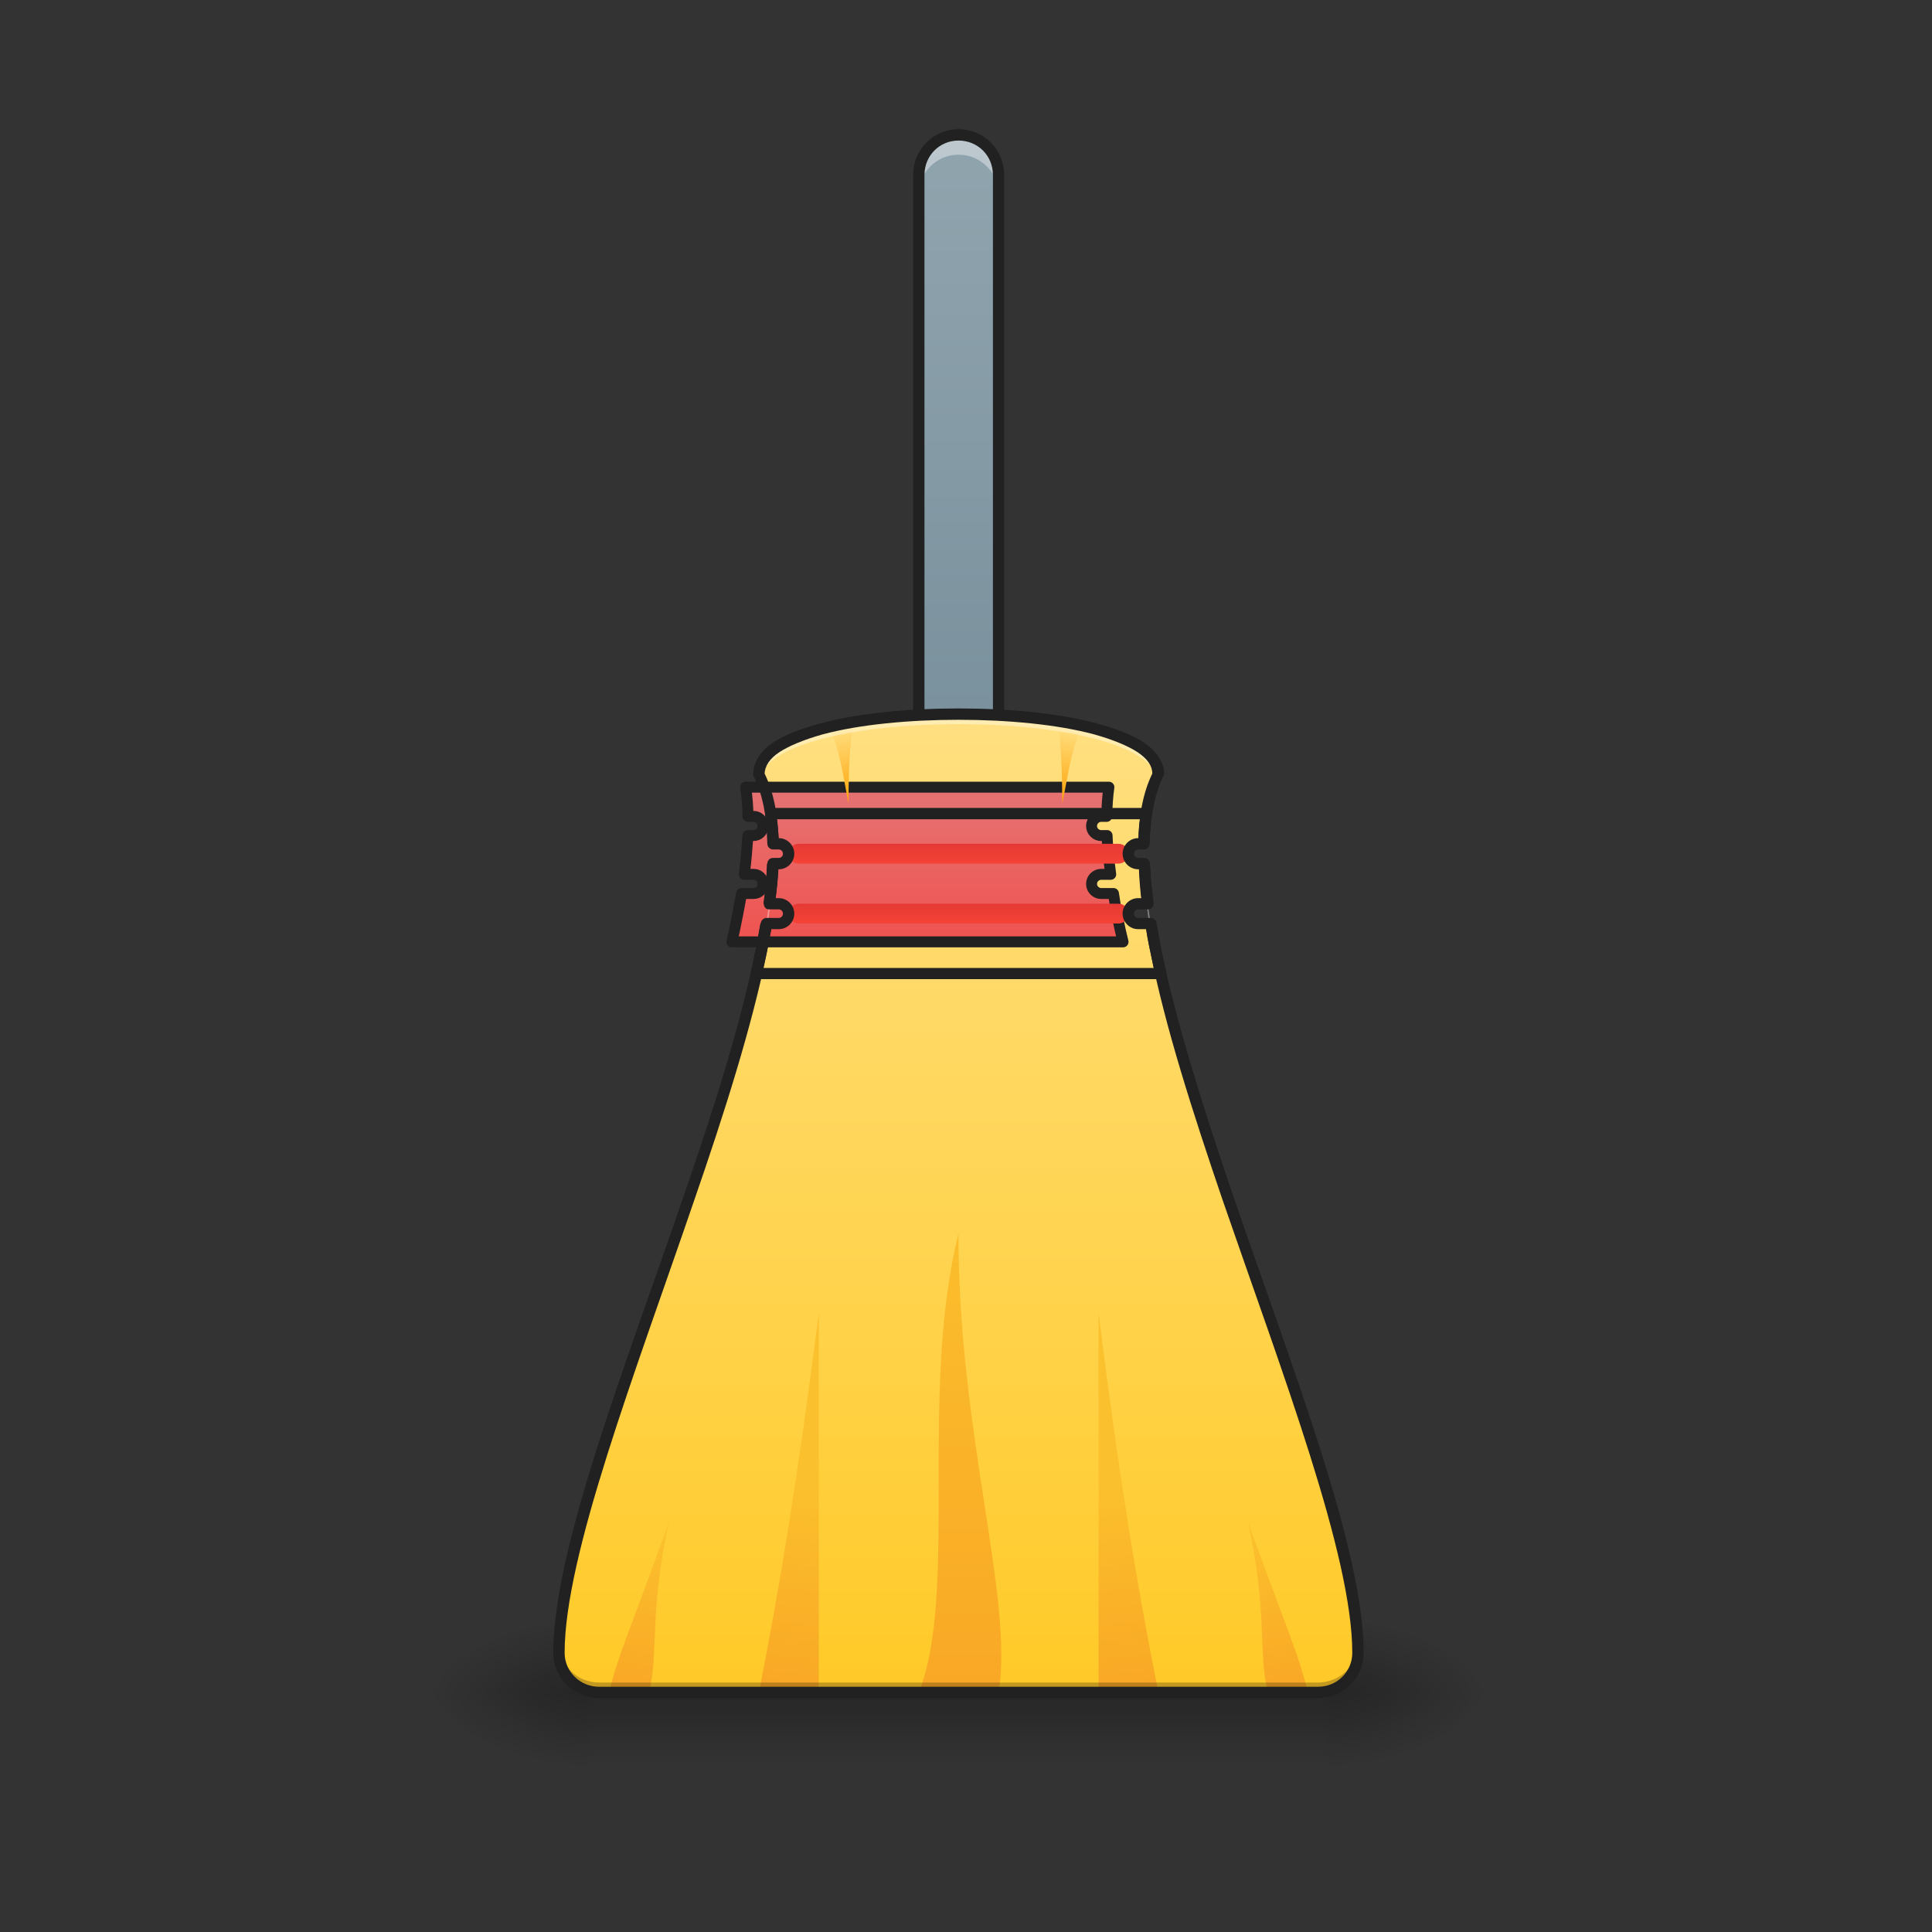 <?xml version="1.0" encoding="UTF-8"?>
<svg xmlns="http://www.w3.org/2000/svg" xmlns:xlink="http://www.w3.org/1999/xlink" width="16pt" height="16pt" viewBox="0 0 16 16" version="1.1">
<rect x="0" y="0" width="16" height="16" fill="#333333" stroke="none"/>
<defs>
<linearGradient id="linear0" gradientUnits="userSpaceOnUse" x1="254" y1="233.5" x2="254" y2="254.667" gradientTransform="matrix(0.031,0,0,0.031,-0,6.719)">
<stop offset="0" style="stop-color:rgb(0%,0%,0%);stop-opacity:0.275;"/>
<stop offset="1" style="stop-color:rgb(0%,0%,0%);stop-opacity:0;"/>
</linearGradient>
<radialGradient id="radial0" gradientUnits="userSpaceOnUse" cx="450.909" cy="189.579" fx="450.909" fy="189.579" r="21.167" gradientTransform="matrix(0,-0.039,-0.07,-0,24.163,31.798)">
<stop offset="0" style="stop-color:rgb(0%,0%,0%);stop-opacity:0.314;"/>
<stop offset="0.222" style="stop-color:rgb(0%,0%,0%);stop-opacity:0.275;"/>
<stop offset="1" style="stop-color:rgb(0%,0%,0%);stop-opacity:0;"/>
</radialGradient>
<radialGradient id="radial1" gradientUnits="userSpaceOnUse" cx="450.909" cy="189.579" fx="450.909" fy="189.579" r="21.167" gradientTransform="matrix(-0,0.039,0.07,0,-8.287,-3.764)">
<stop offset="0" style="stop-color:rgb(0%,0%,0%);stop-opacity:0.314;"/>
<stop offset="0.222" style="stop-color:rgb(0%,0%,0%);stop-opacity:0.275;"/>
<stop offset="1" style="stop-color:rgb(0%,0%,0%);stop-opacity:0;"/>
</radialGradient>
<radialGradient id="radial2" gradientUnits="userSpaceOnUse" cx="450.909" cy="189.579" fx="450.909" fy="189.579" r="21.167" gradientTransform="matrix(-0,-0.039,0.07,-0,-8.287,31.798)">
<stop offset="0" style="stop-color:rgb(0%,0%,0%);stop-opacity:0.314;"/>
<stop offset="0.222" style="stop-color:rgb(0%,0%,0%);stop-opacity:0.275;"/>
<stop offset="1" style="stop-color:rgb(0%,0%,0%);stop-opacity:0;"/>
</radialGradient>
<radialGradient id="radial3" gradientUnits="userSpaceOnUse" cx="450.909" cy="189.579" fx="450.909" fy="189.579" r="21.167" gradientTransform="matrix(0,0.039,-0.07,0,24.163,-3.764)">
<stop offset="0" style="stop-color:rgb(0%,0%,0%);stop-opacity:0.314;"/>
<stop offset="0.222" style="stop-color:rgb(0%,0%,0%);stop-opacity:0.275;"/>
<stop offset="1" style="stop-color:rgb(0%,0%,0%);stop-opacity:0;"/>
</radialGradient>
<linearGradient id="linear1" gradientUnits="userSpaceOnUse" x1="254" y1="-9.917" x2="254" y2="-179.25" gradientTransform="matrix(0.031,0,0,0.031,0,6.719)">
<stop offset="0" style="stop-color:rgb(47.059%,56.471%,61.176%);stop-opacity:1;"/>
<stop offset="1" style="stop-color:rgb(56.471%,64.314%,68.235%);stop-opacity:1;"/>
</linearGradient>
<linearGradient id="linear2" gradientUnits="userSpaceOnUse" x1="254" y1="233.5" x2="254" y2="-31.083" gradientTransform="matrix(0.031,0,0,0.031,0,6.719)">
<stop offset="0" style="stop-color:rgb(100%,79.216%,15.686%);stop-opacity:1;"/>
<stop offset="1" style="stop-color:rgb(100%,87.843%,50.98%);stop-opacity:1;"/>
</linearGradient>
<linearGradient id="linear3" gradientUnits="userSpaceOnUse" x1="960" y1="975.118" x2="960" y2="815.118" >
<stop offset="0" style="stop-color:rgb(93.725%,32.549%,31.373%);stop-opacity:1;"/>
<stop offset="1" style="stop-color:rgb(89.804%,45.098%,45.098%);stop-opacity:1;"/>
</linearGradient>
<linearGradient id="linear4" gradientUnits="userSpaceOnUse" x1="254" y1="101.208" x2="254" y2="233.5" gradientTransform="matrix(0.031,0,0,0.031,0,6.719)">
<stop offset="0" style="stop-color:rgb(98.431%,75.294%,17.647%);stop-opacity:1;"/>
<stop offset="1" style="stop-color:rgb(97.647%,65.882%,14.51%);stop-opacity:1;"/>
</linearGradient>
<linearGradient id="linear5" gradientUnits="userSpaceOnUse" x1="259.292" y1="180.583" x2="254" y2="233.5" gradientTransform="matrix(0.031,0,0,0.031,-1.323,6.719)">
<stop offset="0" style="stop-color:rgb(98.431%,75.294%,17.647%);stop-opacity:1;"/>
<stop offset="1" style="stop-color:rgb(97.647%,65.882%,14.51%);stop-opacity:1;"/>
</linearGradient>
<linearGradient id="linear6" gradientUnits="userSpaceOnUse" x1="256.646" y1="193.812" x2="251.354" y2="233.5" gradientTransform="matrix(0.031,0,0,0.031,-2.563,6.719)">
<stop offset="0" style="stop-color:rgb(98.431%,75.294%,17.647%);stop-opacity:1;"/>
<stop offset="1" style="stop-color:rgb(97.647%,65.882%,14.51%);stop-opacity:1;"/>
</linearGradient>
<linearGradient id="linear7" gradientUnits="userSpaceOnUse" x1="259.292" y1="180.583" x2="254" y2="233.5" gradientTransform="matrix(-0.031,0,0,0.031,17.2,6.719)">
<stop offset="0" style="stop-color:rgb(98.431%,75.294%,17.647%);stop-opacity:1;"/>
<stop offset="1" style="stop-color:rgb(97.647%,65.882%,14.51%);stop-opacity:1;"/>
</linearGradient>
<linearGradient id="linear8" gradientUnits="userSpaceOnUse" x1="256.646" y1="193.812" x2="251.354" y2="233.5" gradientTransform="matrix(-0.031,0,0,0.031,18.44,6.719)">
<stop offset="0" style="stop-color:rgb(98.431%,75.294%,17.647%);stop-opacity:1;"/>
<stop offset="1" style="stop-color:rgb(97.647%,65.882%,14.51%);stop-opacity:1;"/>
</linearGradient>
<linearGradient id="linear9" gradientUnits="userSpaceOnUse" x1="246.062" y1="214.979" x2="250.031" y2="193.812" gradientTransform="matrix(0.031,0,0,-0.031,-0.827,12.715)">
<stop offset="0" style="stop-color:rgb(100%,87.843%,50.98%);stop-opacity:1;"/>
<stop offset="1" style="stop-color:rgb(100%,62.745%,0%);stop-opacity:1;"/>
</linearGradient>
<linearGradient id="linear10" gradientUnits="userSpaceOnUse" x1="246.062" y1="214.979" x2="250.031" y2="193.812" gradientTransform="matrix(-0.031,0,-0,-0.031,16.654,12.715)">
<stop offset="0" style="stop-color:rgb(100%,87.843%,50.98%);stop-opacity:1;"/>
<stop offset="1" style="stop-color:rgb(100%,62.745%,0%);stop-opacity:1;"/>
</linearGradient>
<linearGradient id="linear11" gradientUnits="userSpaceOnUse" x1="254" y1="8.604" x2="254" y2="13.896" gradientTransform="matrix(0.031,0,0,0.031,-0,7.216)">
<stop offset="0" style="stop-color:rgb(89.804%,22.353%,20.784%);stop-opacity:1;"/>
<stop offset="1" style="stop-color:rgb(95.686%,26.275%,21.176%);stop-opacity:1;"/>
</linearGradient>
<linearGradient id="linear12" gradientUnits="userSpaceOnUse" x1="254" y1="8.604" x2="254" y2="13.896" gradientTransform="matrix(0.031,0,0,0.031,0,6.719)">
<stop offset="0" style="stop-color:rgb(89.804%,22.353%,20.784%);stop-opacity:1;"/>
<stop offset="1" style="stop-color:rgb(95.686%,26.275%,21.176%);stop-opacity:1;"/>
</linearGradient>
</defs>
<g id="surface1">
<path style=" stroke:none;fill-rule:nonzero;fill:url(#linear0);" d="M 4.879 14.016 L 10.996 14.016 L 10.996 14.652 L 4.879 14.652 Z M 4.879 14.016 "/>
<path style=" stroke:none;fill-rule:nonzero;fill:url(#radial0);" d="M 10.996 14.016 L 12.32 14.016 L 12.32 13.355 L 10.996 13.355 Z M 10.996 14.016 "/>
<path style=" stroke:none;fill-rule:nonzero;fill:url(#radial1);" d="M 4.879 14.016 L 3.555 14.016 L 3.555 14.68 L 4.879 14.68 Z M 4.879 14.016 "/>
<path style=" stroke:none;fill-rule:nonzero;fill:url(#radial2);" d="M 4.879 14.016 L 3.555 14.016 L 3.555 13.355 L 4.879 13.355 Z M 4.879 14.016 "/>
<path style=" stroke:none;fill-rule:nonzero;fill:url(#radial3);" d="M 10.996 14.016 L 12.32 14.016 L 12.32 14.68 L 10.996 14.68 Z M 10.996 14.016 "/>
<path style=" stroke:none;fill-rule:nonzero;fill:url(#linear1);" d="M 7.938 1.117 C 8.121 1.117 8.27 1.266 8.27 1.449 L 8.27 6.078 C 8.27 6.262 8.121 6.41 7.938 6.41 C 7.754 6.41 7.609 6.262 7.609 6.078 L 7.609 1.449 C 7.609 1.266 7.754 1.117 7.938 1.117 Z M 7.938 1.117 "/>
<path style=" stroke:none;fill-rule:nonzero;fill:rgb(100%,100%,100%);fill-opacity:0.392;" d="M 7.938 1.117 C 7.754 1.117 7.609 1.266 7.609 1.449 L 7.609 1.613 C 7.609 1.43 7.754 1.281 7.938 1.281 C 8.121 1.281 8.27 1.43 8.27 1.613 L 8.27 1.449 C 8.27 1.266 8.121 1.117 7.938 1.117 Z M 7.938 1.117 "/>
<path style=" stroke:none;fill-rule:nonzero;fill:rgb(12.941%,12.941%,12.941%);fill-opacity:1;" d="M 7.938 1.07 C 7.73 1.07 7.562 1.238 7.562 1.449 L 7.562 6.078 C 7.562 6.285 7.73 6.457 7.938 6.457 C 8.148 6.457 8.316 6.285 8.316 6.078 L 8.316 1.449 C 8.316 1.238 8.148 1.07 7.938 1.07 Z M 7.938 1.164 C 8.098 1.164 8.223 1.289 8.223 1.449 L 8.223 6.078 C 8.223 6.238 8.098 6.363 7.938 6.363 C 7.781 6.363 7.656 6.238 7.656 6.078 L 7.656 1.449 C 7.656 1.289 7.781 1.164 7.938 1.164 Z M 7.938 1.164 "/>
<path style=" stroke:none;fill-rule:nonzero;fill:url(#linear2);" d="M 7.938 5.914 C 7.113 5.914 6.285 6.078 6.285 6.41 C 6.363 6.566 6.398 6.762 6.402 6.988 L 6.449 6.988 C 6.496 6.988 6.531 7.023 6.531 7.07 C 6.531 7.117 6.496 7.152 6.449 7.152 L 6.402 7.152 C 6.395 7.258 6.387 7.367 6.371 7.484 L 6.449 7.484 C 6.496 7.484 6.531 7.52 6.531 7.566 C 6.531 7.613 6.496 7.648 6.449 7.648 L 6.348 7.648 C 6.043 9.492 4.629 12.395 4.629 13.688 C 4.629 13.871 4.777 14.016 4.961 14.016 L 10.914 14.016 C 11.098 14.016 11.246 13.871 11.246 13.688 C 11.246 12.395 9.836 9.492 9.531 7.648 L 9.426 7.648 C 9.383 7.648 9.344 7.613 9.344 7.566 C 9.344 7.52 9.383 7.484 9.426 7.484 L 9.508 7.484 C 9.492 7.367 9.48 7.258 9.477 7.152 L 9.426 7.152 C 9.383 7.152 9.344 7.117 9.344 7.07 C 9.344 7.023 9.383 6.988 9.426 6.988 L 9.473 6.988 C 9.477 6.762 9.516 6.566 9.594 6.41 C 9.594 6.078 8.766 5.914 7.938 5.914 Z M 7.938 5.914 "/>
<path style="fill-rule:nonzero;fill:url(#linear3);stroke-width:11.339;stroke-linecap:square;stroke-linejoin:round;stroke:rgb(12.941%,12.941%,12.941%);stroke-opacity:1;stroke-miterlimit:4;" d="M 771.895 814.883 C 773.312 824.331 774.257 834.723 774.257 845.116 L 779.926 845.116 C 785.594 845.116 789.846 849.368 789.846 855.037 C 789.846 860.705 785.594 864.957 779.926 864.957 L 774.257 864.957 C 773.312 877.712 772.367 890.939 770.478 905.11 L 779.926 905.11 C 785.594 905.11 789.846 909.362 789.846 915.031 C 789.846 920.7 785.594 924.951 779.926 924.951 L 767.643 924.951 C 764.809 941.013 761.502 958.019 757.723 975.025 L 1162.566 975.025 C 1158.315 958.019 1155.008 941.013 1152.646 924.951 L 1139.891 924.951 C 1134.695 924.951 1129.971 920.7 1129.971 915.031 C 1129.971 909.362 1134.695 905.11 1139.891 905.11 L 1149.812 905.11 C 1147.922 890.939 1146.505 877.712 1146.032 864.957 L 1139.891 864.957 C 1134.695 864.957 1129.971 860.705 1129.971 855.037 C 1129.971 849.368 1134.695 845.116 1139.891 845.116 L 1145.56 845.116 C 1146.032 834.723 1146.505 824.331 1147.922 814.883 Z M 771.895 814.883 " transform="matrix(0.008,0,0,0.008,0,0)"/>
<path style=" stroke:none;fill-rule:nonzero;fill:url(#linear4);" d="M 7.938 10.215 C 7.934 11.867 8.398 13.238 8.27 14.016 L 7.609 14.016 C 7.938 13.191 7.609 11.535 7.938 10.215 Z M 7.938 10.215 "/>
<path style=" stroke:none;fill-rule:nonzero;fill:url(#linear5);" d="M 6.781 10.875 C 6.781 12.527 6.781 13.355 6.781 14.016 L 6.285 14.016 C 6.449 13.191 6.613 12.199 6.781 10.875 Z M 6.781 10.875 "/>
<path style=" stroke:none;fill-rule:nonzero;fill:url(#linear6);" d="M 5.539 12.609 C 5.375 13.355 5.457 13.688 5.375 14.016 L 5.043 14.016 C 5.125 13.688 5.211 13.52 5.539 12.609 Z M 5.539 12.609 "/>
<path style=" stroke:none;fill-rule:nonzero;fill:url(#linear7);" d="M 9.098 10.875 C 9.098 12.527 9.098 13.355 9.098 14.016 L 9.594 14.016 C 9.426 13.191 9.262 12.199 9.098 10.875 Z M 9.098 10.875 "/>
<path style=" stroke:none;fill-rule:nonzero;fill:url(#linear8);" d="M 10.336 12.609 C 10.5 13.355 10.418 13.688 10.5 14.016 L 10.832 14.016 C 10.75 13.688 10.668 13.52 10.336 12.609 Z M 10.336 12.609 "/>
<path style=" stroke:none;fill-rule:nonzero;fill:url(#linear9);" d="M 7.062 5.98 C 6.992 5.992 6.93 6.008 6.867 6.02 C 6.953 6.207 6.973 6.371 7.027 6.656 C 7.027 6.258 7.051 6.098 7.062 5.98 Z M 7.062 5.98 "/>
<path style=" stroke:none;fill-rule:nonzero;fill:url(#linear10);" d="M 8.766 5.98 C 8.832 5.992 8.898 6.008 8.961 6.02 C 8.871 6.207 8.855 6.371 8.797 6.656 C 8.797 6.258 8.773 6.098 8.766 5.98 Z M 8.766 5.98 "/>
<path style=" stroke:none;fill-rule:nonzero;fill:rgb(100%,100%,100%);fill-opacity:0.392;" d="M 7.938 5.914 C 7.113 5.914 6.285 6.078 6.285 6.41 C 6.289 6.418 6.293 6.422 6.293 6.43 C 6.488 5.852 9.391 5.852 9.582 6.43 C 9.586 6.422 9.59 6.418 9.594 6.41 C 9.594 6.078 8.766 5.914 7.938 5.914 Z M 6.402 7.074 C 6.375 8.82 4.629 12.25 4.629 13.688 C 4.629 13.695 4.633 13.703 4.633 13.711 C 4.676 12.219 6.43 8.77 6.402 7.074 Z M 9.473 7.074 C 9.445 8.77 11.199 12.219 11.246 13.711 C 11.246 13.703 11.246 13.695 11.246 13.688 C 11.246 12.25 9.5 8.82 9.473 7.074 Z M 9.473 7.074 "/>
<path style=" stroke:none;fill-rule:nonzero;fill:url(#linear11);" d="M 6.613 7.484 L 9.262 7.484 C 9.309 7.484 9.344 7.52 9.344 7.566 C 9.344 7.613 9.309 7.648 9.262 7.648 L 6.613 7.648 C 6.57 7.648 6.531 7.613 6.531 7.566 C 6.531 7.52 6.57 7.484 6.613 7.484 Z M 6.613 7.484 "/>
<path style=" stroke:none;fill-rule:nonzero;fill:rgb(0%,0%,0%);fill-opacity:0.235;" d="M 6.293 6.348 C 6.289 6.367 6.285 6.387 6.285 6.41 C 6.363 6.566 6.398 6.762 6.402 6.992 C 6.406 6.738 6.375 6.52 6.293 6.348 Z M 9.582 6.348 C 9.504 6.52 9.469 6.738 9.473 6.992 C 9.477 6.762 9.516 6.566 9.594 6.41 C 9.594 6.387 9.59 6.367 9.582 6.348 Z M 4.633 13.629 C 4.633 13.648 4.629 13.668 4.629 13.688 C 4.629 13.871 4.777 14.016 4.961 14.016 L 10.914 14.016 C 11.098 14.016 11.246 13.871 11.246 13.688 C 11.246 13.668 11.246 13.648 11.246 13.629 C 11.234 13.801 11.09 13.934 10.914 13.934 L 4.961 13.934 C 4.785 13.934 4.645 13.801 4.633 13.629 Z M 4.633 13.629 "/>
<path style=" stroke:none;fill-rule:nonzero;fill:rgb(12.941%,12.941%,12.941%);fill-opacity:1;" d="M 7.938 5.867 C 7.523 5.867 7.105 5.906 6.789 5.992 C 6.633 6.035 6.496 6.086 6.398 6.152 C 6.301 6.219 6.238 6.309 6.238 6.41 C 6.238 6.418 6.238 6.426 6.242 6.43 C 6.316 6.578 6.352 6.766 6.355 6.988 L 6.449 6.988 C 6.445 6.762 6.41 6.566 6.332 6.406 C 6.336 6.344 6.371 6.285 6.453 6.23 C 6.535 6.176 6.66 6.125 6.812 6.082 C 7.117 6 7.527 5.961 7.938 5.961 C 8.348 5.961 8.758 6 9.062 6.082 C 9.215 6.125 9.34 6.176 9.422 6.23 C 9.504 6.285 9.543 6.344 9.543 6.406 C 9.465 6.566 9.43 6.762 9.426 6.988 L 9.52 6.988 C 9.527 6.766 9.562 6.578 9.633 6.43 C 9.637 6.426 9.641 6.418 9.641 6.41 C 9.641 6.309 9.574 6.219 9.477 6.152 C 9.379 6.086 9.246 6.035 9.086 5.992 C 8.77 5.906 8.355 5.867 7.938 5.867 Z M 6.352 7.152 C 6.348 7.258 6.34 7.367 6.324 7.484 L 6.418 7.484 C 6.434 7.371 6.445 7.258 6.449 7.152 Z M 9.43 7.152 C 9.434 7.258 9.441 7.371 9.457 7.484 L 9.555 7.484 C 9.539 7.367 9.527 7.258 9.523 7.152 Z M 6.297 7.648 C 6.285 7.719 6.273 7.789 6.258 7.863 C 6.137 8.473 5.91 9.188 5.66 9.91 C 5.164 11.355 4.582 12.836 4.582 13.688 C 4.582 13.895 4.754 14.062 4.961 14.062 L 10.914 14.062 C 11.125 14.062 11.293 13.895 11.293 13.688 C 11.293 12.836 10.711 11.355 10.215 9.91 C 9.969 9.188 9.742 8.473 9.617 7.863 C 9.602 7.789 9.59 7.719 9.578 7.648 L 9.484 7.648 C 9.496 7.727 9.508 7.801 9.527 7.883 C 9.648 8.5 9.879 9.215 10.125 9.938 C 10.625 11.387 11.199 12.883 11.199 13.688 C 11.199 13.844 11.074 13.969 10.914 13.969 L 4.961 13.969 C 4.805 13.969 4.676 13.844 4.676 13.688 C 4.676 12.883 5.254 11.387 5.75 9.938 C 6 9.215 6.227 8.5 6.352 7.883 C 6.367 7.801 6.383 7.727 6.395 7.648 Z M 6.297 7.648 "/>
<path style=" stroke:none;fill-rule:nonzero;fill:url(#linear12);" d="M 6.613 6.988 L 9.262 6.988 C 9.309 6.988 9.344 7.023 9.344 7.07 C 9.344 7.117 9.309 7.152 9.262 7.152 L 6.613 7.152 C 6.57 7.152 6.531 7.117 6.531 7.07 C 6.531 7.023 6.57 6.988 6.613 6.988 Z M 6.613 6.988 "/>
<path style=" stroke:none;fill-rule:nonzero;fill:rgb(12.941%,12.941%,12.941%);fill-opacity:1;" d="M 6.383 6.691 C 6.371 6.691 6.355 6.699 6.348 6.711 C 6.34 6.719 6.336 6.734 6.336 6.746 C 6.348 6.824 6.355 6.902 6.355 6.988 C 6.355 7.016 6.379 7.035 6.402 7.035 L 6.449 7.035 C 6.469 7.035 6.484 7.051 6.484 7.07 C 6.484 7.09 6.469 7.105 6.449 7.105 L 6.402 7.105 C 6.375 7.105 6.355 7.125 6.355 7.152 C 6.348 7.254 6.34 7.363 6.324 7.477 C 6.324 7.492 6.328 7.504 6.336 7.516 C 6.344 7.527 6.355 7.531 6.371 7.531 L 6.449 7.531 C 6.469 7.531 6.484 7.547 6.484 7.566 C 6.484 7.586 6.469 7.602 6.449 7.602 L 6.348 7.602 C 6.324 7.602 6.305 7.621 6.301 7.641 C 6.277 7.773 6.25 7.91 6.219 8.055 C 6.215 8.066 6.219 8.082 6.227 8.094 C 6.234 8.105 6.25 8.109 6.266 8.109 L 9.613 8.109 C 9.625 8.109 9.641 8.105 9.648 8.094 C 9.656 8.082 9.66 8.066 9.66 8.055 C 9.625 7.91 9.598 7.773 9.578 7.641 C 9.574 7.621 9.555 7.602 9.531 7.602 L 9.426 7.602 C 9.406 7.602 9.391 7.586 9.391 7.566 C 9.391 7.547 9.406 7.531 9.426 7.531 L 9.508 7.531 C 9.52 7.531 9.531 7.527 9.543 7.516 C 9.551 7.504 9.555 7.492 9.551 7.477 C 9.539 7.363 9.527 7.254 9.523 7.152 C 9.523 7.125 9.5 7.105 9.477 7.105 L 9.426 7.105 C 9.406 7.105 9.391 7.09 9.391 7.07 C 9.391 7.051 9.406 7.035 9.426 7.035 L 9.473 7.035 C 9.5 7.035 9.52 7.016 9.52 6.988 C 9.523 6.902 9.527 6.824 9.539 6.746 C 9.543 6.734 9.539 6.719 9.527 6.711 C 9.52 6.699 9.508 6.691 9.492 6.691 Z M 6.434 6.785 L 9.441 6.785 C 9.434 6.836 9.43 6.887 9.43 6.941 L 9.426 6.941 C 9.355 6.941 9.297 7 9.297 7.07 C 9.297 7.141 9.355 7.199 9.426 7.199 L 9.434 7.199 C 9.438 7.277 9.445 7.355 9.453 7.438 L 9.426 7.438 C 9.355 7.438 9.297 7.496 9.297 7.566 C 9.297 7.637 9.355 7.695 9.426 7.695 L 9.492 7.695 C 9.508 7.801 9.531 7.906 9.555 8.016 L 6.32 8.016 C 6.348 7.906 6.367 7.801 6.387 7.695 L 6.449 7.695 C 6.52 7.695 6.578 7.637 6.578 7.566 C 6.578 7.496 6.52 7.438 6.449 7.438 L 6.422 7.438 C 6.434 7.355 6.441 7.277 6.445 7.199 L 6.449 7.199 C 6.52 7.199 6.578 7.141 6.578 7.07 C 6.578 7 6.52 6.941 6.449 6.941 C 6.445 6.887 6.441 6.836 6.434 6.785 Z M 6.434 6.785 "/>
</g>
</svg>
